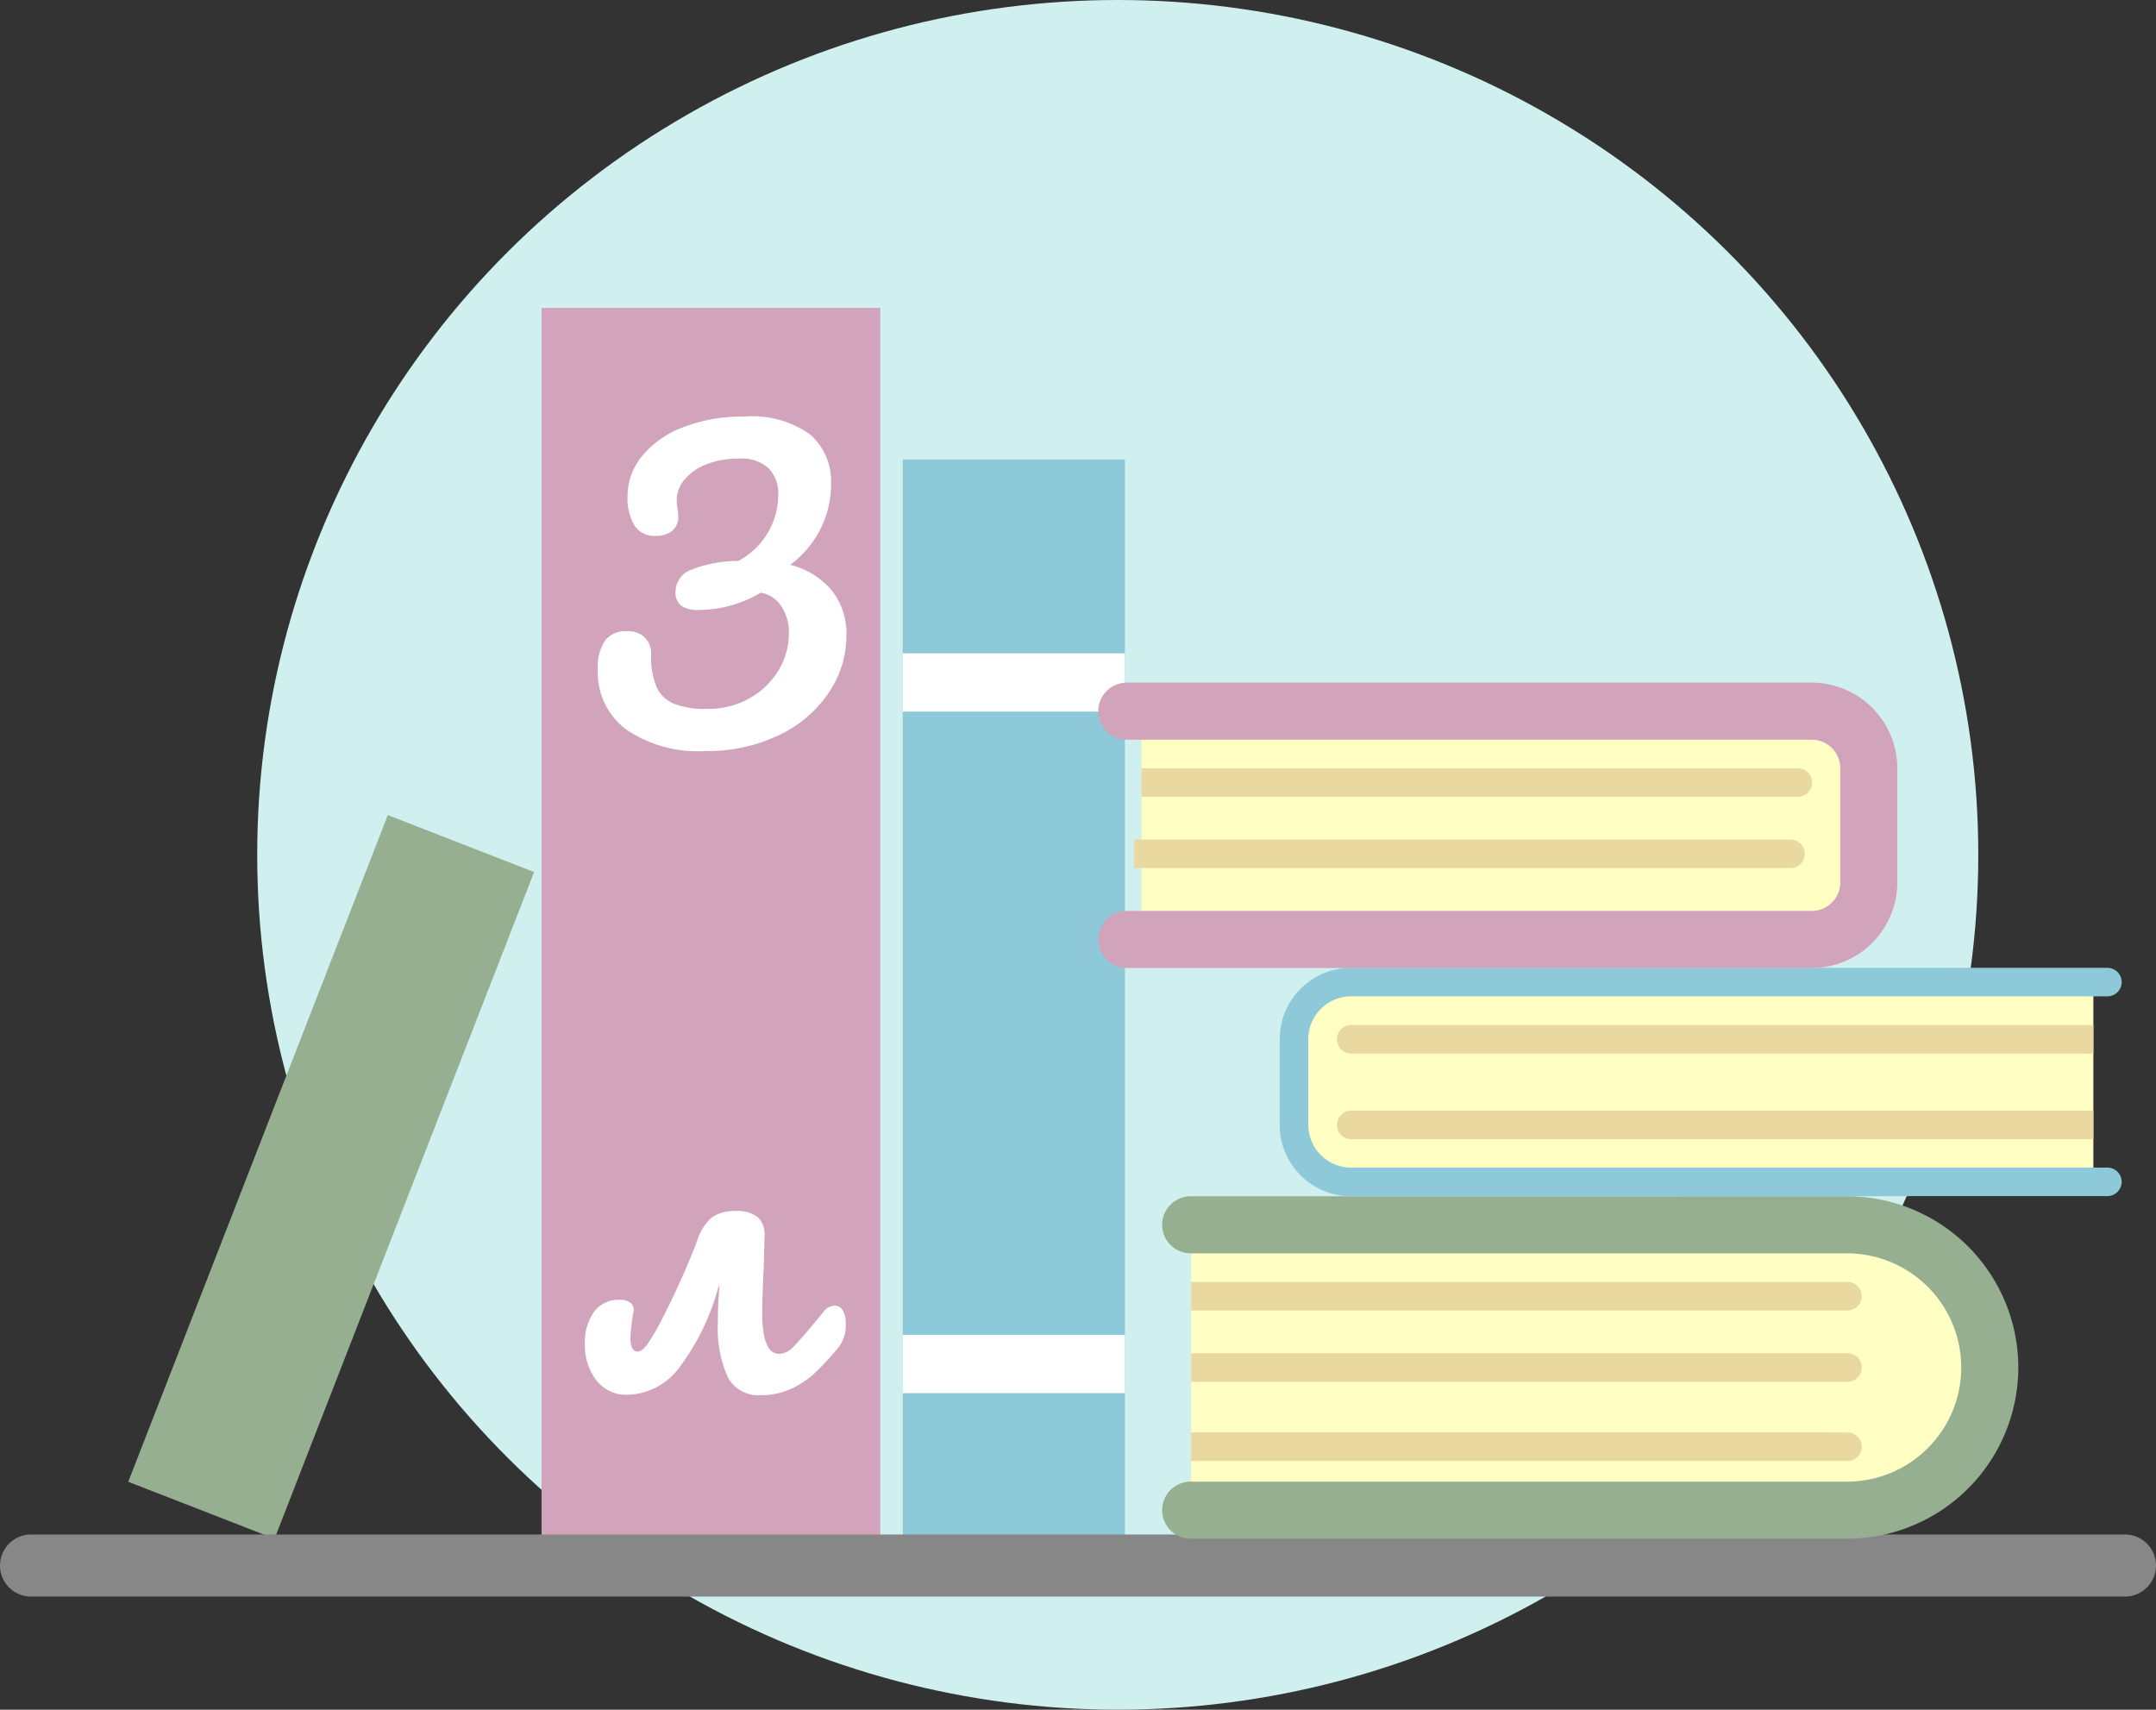 <svg xmlns="http://www.w3.org/2000/svg" width="69.43" height="55.063" viewBox="0 0 69.43 55.063">
  <rect x="0" y="0" width="69.43" height="55.063" fill="#333333" stroke="none"/>
  <g id="picture_litra" data-name="picture litra" transform="translate(1)">
    <g id="Group_204" data-name="Group 204" transform="translate(7.283)">
      <ellipse id="Ellipse_82" data-name="Ellipse 82" cx="27.712" cy="27.531" rx="27.712" ry="27.531" fill="#cff0ef"/>
    </g>
    <g id="Group_207" data-name="Group 207" transform="translate(3.13 9.917)">
      <rect id="Rectangle_286" data-name="Rectangle 286" width="7.155" height="35.621" transform="translate(32.096 40.502) rotate(-180)" fill="#8ec9da"/>
      <rect id="Rectangle_287" data-name="Rectangle 287" width="10.909" height="40.502" transform="translate(24.218 40.502) rotate(-180)" fill="#d1a4bc"/>
      <rect id="Rectangle_288" data-name="Rectangle 288" width="5.056" height="23.041" transform="translate(4.711 39.639) rotate(-158.728)" fill="#95af90"/>
      <g id="Group_205" data-name="Group 205" transform="translate(24.94 33.076)">
        <rect id="Rectangle_289" data-name="Rectangle 289" width="7.155" height="1.875" fill="#fff"/>
      </g>
      <g id="Group_206" data-name="Group 206" transform="translate(24.94 11.125)">
        <rect id="Rectangle_290" data-name="Rectangle 290" width="7.155" height="1.875" fill="#fff"/>
      </g>
    </g>
    <line id="Line_6" data-name="Line 6" x1="67.43" transform="translate(0 50.419)" fill="none" stroke="#878787" stroke-linecap="round" stroke-linejoin="round" stroke-width="2"/>
    <g id="Group_208" data-name="Group 208" transform="translate(34.367 21.984)">
      <path id="Path_202" data-name="Path 202" d="M-173.359-323.5h21.541a4.193,4.193,0,0,1,4.193,4.194v.8a4.193,4.193,0,0,1-4.193,4.193h-21.541Zm0,9.19" transform="translate(176.349 340.964)" fill="#ffffc4"/>
      <path id="Path_203" data-name="Path 203" d="M-165.968-331.471a1.264,1.264,0,0,1-1.263-1.264v-3.906a1.263,1.263,0,0,1,1.263-1.264h24.47v6.434Zm0,0" transform="translate(173.544 347.555)" fill="#ffffc4"/>
      <rect id="Rectangle_291" data-name="Rectangle 291" width="23.436" height="6.893" transform="translate(1.391 1.379)" fill="#ffffc4"/>
      <path id="Path_204" data-name="Path 204" d="M-174.158-314.168a.919.919,0,0,1-.919-.919.919.919,0,0,1,.919-.919h21.138a3.681,3.681,0,0,0,3.677-3.676,3.681,3.681,0,0,0-3.677-3.676h-21.138a.919.919,0,0,1-.919-.919.919.919,0,0,1,.919-.919h21.138a5.52,5.52,0,0,1,5.514,5.514,5.52,5.52,0,0,1-5.514,5.514Zm0,0" transform="translate(177.135 341.739)" fill="#95af90"/>
      <path id="Path_205" data-name="Path 205" d="M-165.8-331.4a2.3,2.3,0,0,1-2.3-2.3v-2.757a2.3,2.3,0,0,1,2.3-2.3h24.355a.459.459,0,0,1,.459.459.459.459,0,0,1-.459.459H-165.8a1.38,1.38,0,0,0-1.379,1.379v2.757a1.38,1.38,0,0,0,1.379,1.379h24.355a.459.459,0,0,1,.459.459.459.459,0,0,1-.459.459Zm0,0" transform="translate(173.943 347.943)" fill="#8ec9da"/>
      <path id="Path_206" data-name="Path 206" d="M-176.306-350.614h21.138a.459.459,0,0,1,.459.459.459.459,0,0,1-.459.459h-21.138Zm0,.919" transform="translate(177.697 353.371)" fill="#e9d89f"/>
      <path id="Path_207" data-name="Path 207" d="M-176.736-346.378H-155.6a.46.46,0,0,1,.459.459.46.46,0,0,1-.459.46h-21.138Zm0,.919" transform="translate(177.894 351.433)" fill="#e9d89f"/>
      <path id="Path_208" data-name="Path 208" d="M-140.335-334.444h-23.9a.459.459,0,0,1-.459-.459.459.459,0,0,1,.459-.459h23.9Zm0-.919" transform="translate(172.381 346.392)" fill="#e9d89f"/>
      <path id="Path_209" data-name="Path 209" d="M-140.335-329.361h-23.9a.46.46,0,0,1-.459-.459.46.46,0,0,1,.459-.46h23.9Zm0-.919" transform="translate(172.381 344.066)" fill="#e9d89f"/>
      <path id="Path_210" data-name="Path 210" d="M-177.952-346.507a.919.919,0,0,1-.919-.919.919.919,0,0,1,.919-.919h22.057a.92.92,0,0,0,.919-.919v-3.676a.92.92,0,0,0-.919-.919h-22.057a.919.919,0,0,1-.919-.919.919.919,0,0,1,.919-.919h22.057a2.76,2.76,0,0,1,2.757,2.757v3.676a2.76,2.76,0,0,1-2.757,2.757Zm0,0" transform="translate(178.871 355.698)" fill="#d1a4bc"/>
      <path id="Path_211" data-name="Path 211" d="M-173.359-311.173v.919h21.138a.459.459,0,0,0,.46-.459.459.459,0,0,0-.46-.459Zm21.138,0" transform="translate(176.349 335.322)" fill="#e9d89f"/>
      <path id="Path_212" data-name="Path 212" d="M-173.359-315.877v.919h21.138a.459.459,0,0,0,.46-.46.46.46,0,0,0-.46-.459Zm21.138,0" transform="translate(176.349 337.475)" fill="#e9d89f"/>
      <path id="Path_213" data-name="Path 213" d="M-173.359-320.112v.919h21.138a.459.459,0,0,0,.46-.459.459.459,0,0,0-.46-.459Zm21.138,0" transform="translate(176.349 339.413)" fill="#e9d89f"/>
    </g>
    <g id="Group_209" data-name="Group 209" transform="translate(18.252 13.411)">
      <path id="Path_214" data-name="Path 214" d="M-201.051-365.9a2.213,2.213,0,0,1,.473,1.434,3.3,3.3,0,0,1-.568,1.857,3.981,3.981,0,0,1-1.61,1.371,5.369,5.369,0,0,1-2.393.511,4.082,4.082,0,0,1-2.52-.695,2.287,2.287,0,0,1-.915-1.932,1.53,1.53,0,0,1,.233-.935.845.845,0,0,1,.714-.3.784.784,0,0,1,.562.2.731.731,0,0,1,.208.562,2.521,2.521,0,0,0,.171,1.029,1.06,1.06,0,0,0,.556.543,2.736,2.736,0,0,0,1.08.17,2.7,2.7,0,0,0,1.358-.341,2.524,2.524,0,0,0,.935-.9,2.262,2.262,0,0,0,.335-1.187,1.509,1.509,0,0,0-.253-.891.96.96,0,0,0-.656-.423,3.929,3.929,0,0,1-1.97.555.973.973,0,0,1-.594-.139.542.542,0,0,1-.176-.454.75.75,0,0,1,.486-.694,4.1,4.1,0,0,1,1.534-.291,2.424,2.424,0,0,0,1.288-2.122,1.157,1.157,0,0,0-.315-.865,1.3,1.3,0,0,0-.948-.31,2.78,2.78,0,0,0-1.048.184,1.715,1.715,0,0,0-.707.492,1.031,1.031,0,0,0-.253.663,1.909,1.909,0,0,0,.025.265,1.723,1.723,0,0,1,.025.253.569.569,0,0,1-.2.473.807.807,0,0,1-.524.159.756.756,0,0,1-.695-.348,1.753,1.753,0,0,1-.215-.929,2.034,2.034,0,0,1,.461-1.282,3.113,3.113,0,0,1,1.32-.935,5.267,5.267,0,0,1,1.983-.348,3.2,3.2,0,0,1,2.122.582,2,2,0,0,1,.669,1.591,3.193,3.193,0,0,1-.335,1.434,3.313,3.313,0,0,1-.979,1.168A2.528,2.528,0,0,1-201.051-365.9Z" transform="translate(208.584 371.505)" fill="#fff"/>
    </g>
    <g id="Group_210" data-name="Group 210" transform="translate(17.836 39.008)">
      <path id="Path_215" data-name="Path 215" d="M-201.047-321.115a.787.787,0,0,1,.095.417,1.162,1.162,0,0,1-.24.784,10.5,10.5,0,0,1-.726.789,2.975,2.975,0,0,1-.758.518,2.274,2.274,0,0,1-1.017.221,1.106,1.106,0,0,1-1.06-.587,3.868,3.868,0,0,1-.316-1.775q0-.593.051-1.149h-.026a7.568,7.568,0,0,1-1.244,2.589,2.146,2.146,0,0,1-1.686.909,1.21,1.21,0,0,1-1.01-.467,1.844,1.844,0,0,1-.367-1.175,1.675,1.675,0,0,1,.29-1.023.963.963,0,0,1,.822-.392.549.549,0,0,1,.36.1.284.284,0,0,1,.094.278,6.1,6.1,0,0,0-.1.834q0,.454.227.455c.085,0,.179-.063.284-.189a6.451,6.451,0,0,0,.537-.922q.29-.556.6-1.25t.511-1.238a1.6,1.6,0,0,1,.468-.727,1.266,1.266,0,0,1,.758-.2,1.091,1.091,0,0,1,.707.189.763.763,0,0,1,.227.619l-.025.935q-.05,1.061-.05,1.528,0,1.326.543,1.327a.649.649,0,0,0,.449-.215q.22-.215.688-.783l.316-.378a.443.443,0,0,1,.341-.177A.294.294,0,0,1-201.047-321.115Z" transform="translate(209.351 324.31)" fill="#fff"/>
    </g>
  </g>
</svg>
